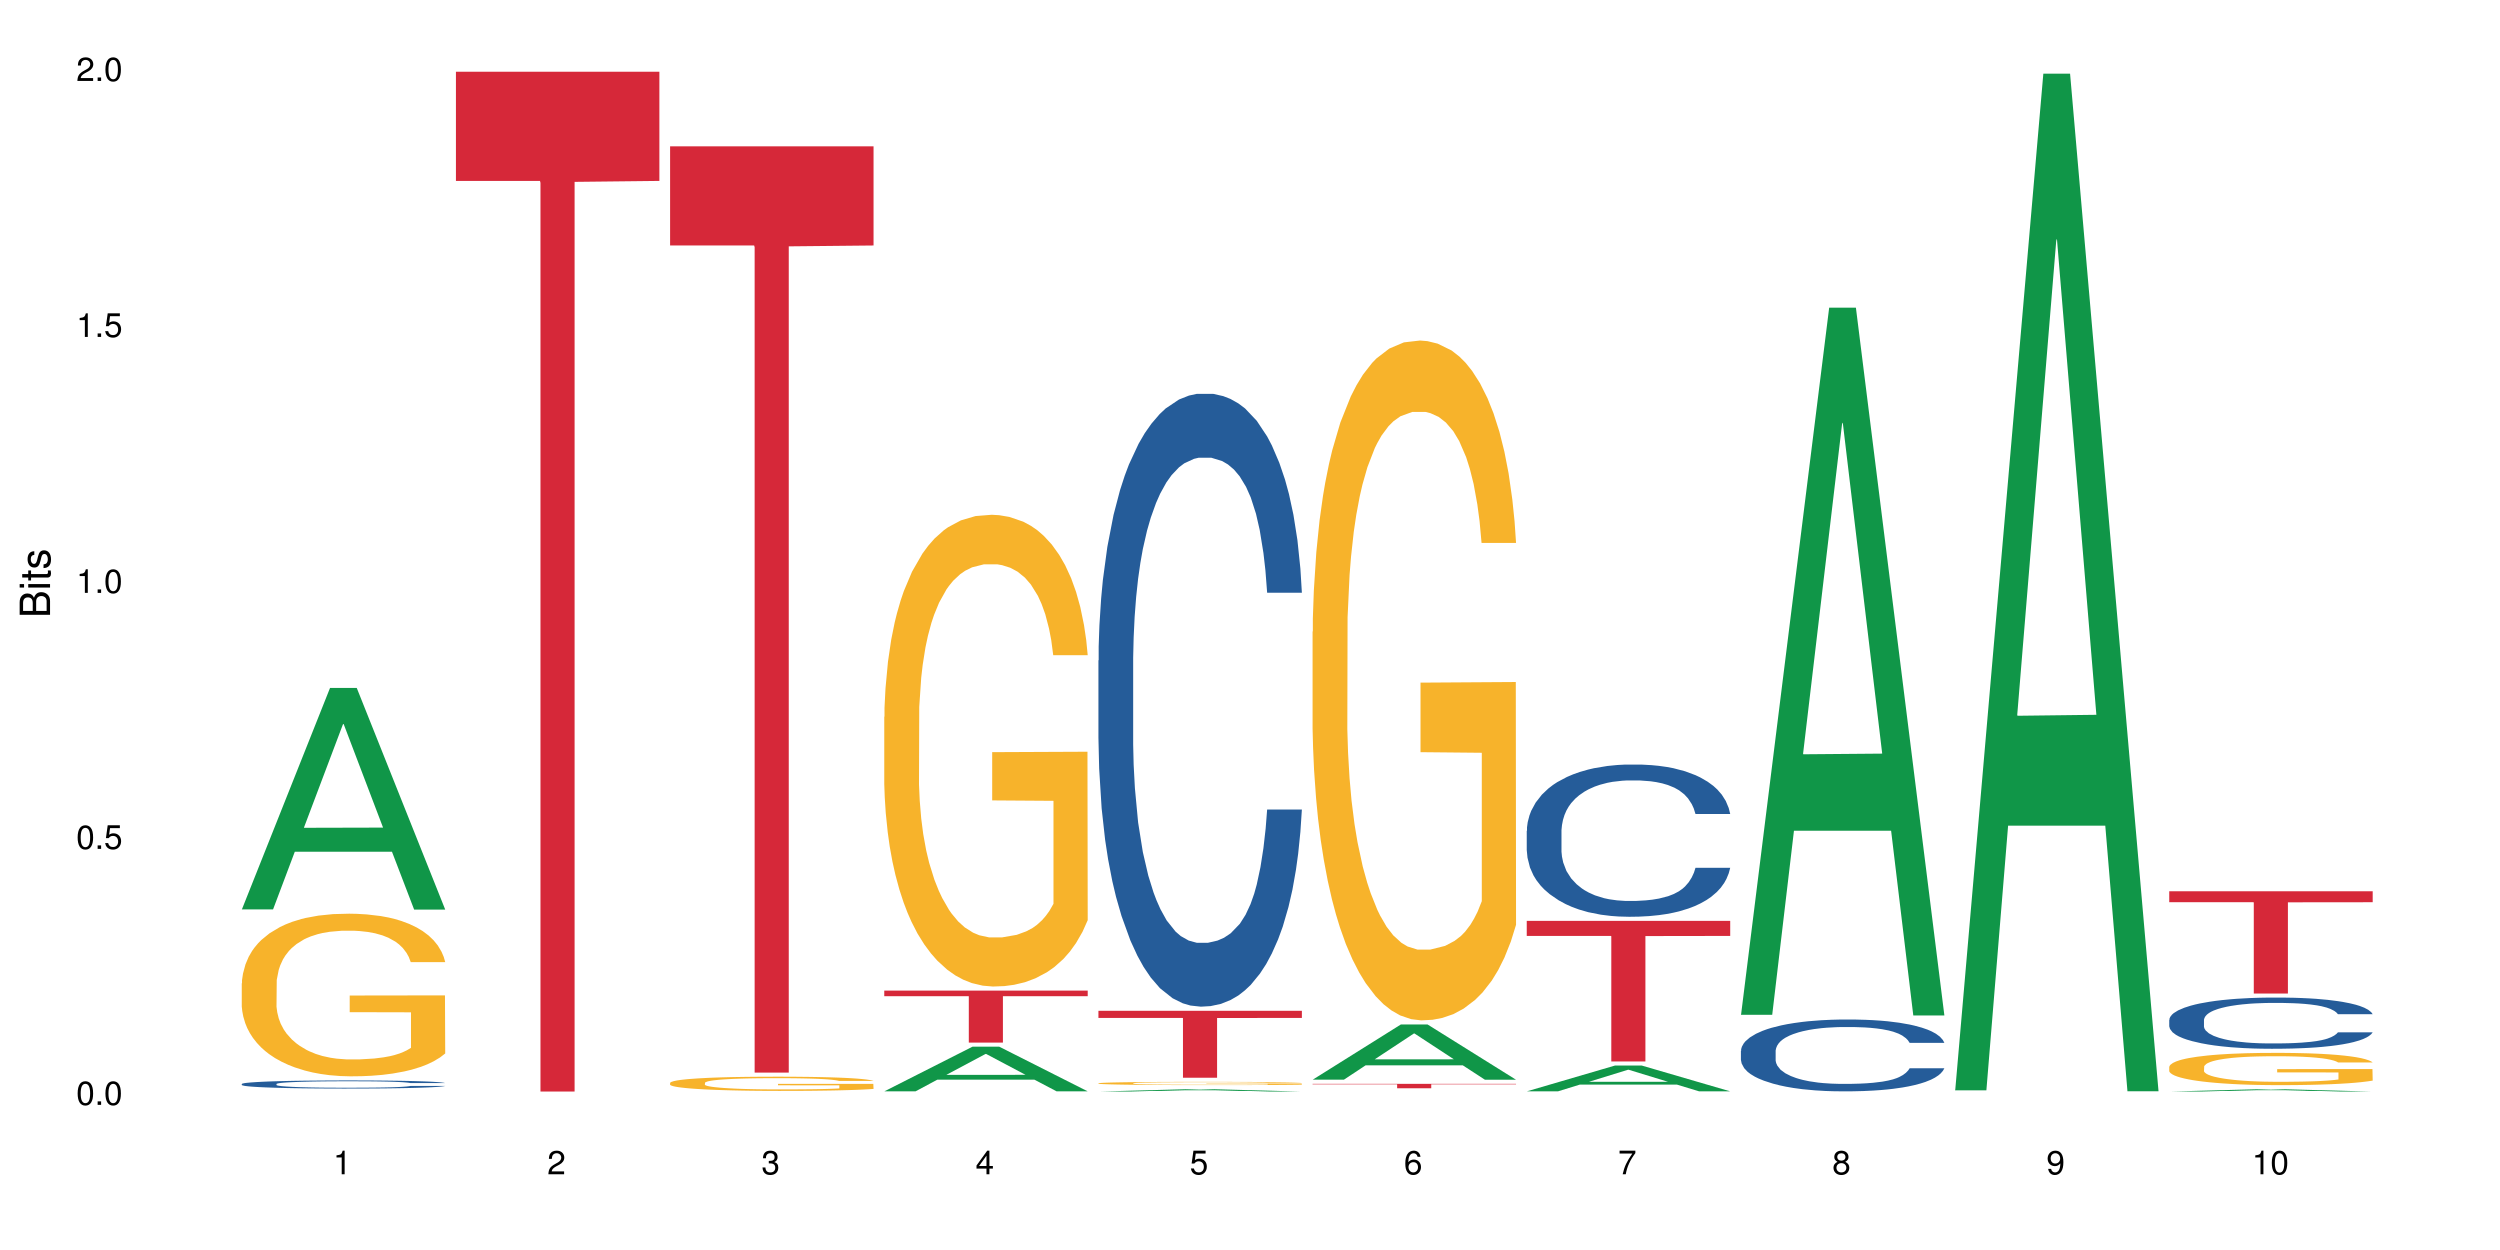 <?xml version="1.0" encoding="UTF-8"?>
<svg xmlns="http://www.w3.org/2000/svg" xmlns:xlink="http://www.w3.org/1999/xlink" width="720pt" height="360pt" viewBox="0 0 720 360" version="1.1">
<defs>
<g>
<symbol overflow="visible" id="glyph0-0">
<path style="stroke:none;" d=""/>
</symbol>
<symbol overflow="visible" id="glyph0-1">
<path style="stroke:none;" d="M 2.641 -6.797 C 2 -6.797 1.422 -6.531 1.078 -6.047 C 0.641 -5.453 0.406 -4.547 0.406 -3.297 C 0.406 -1 1.188 0.219 2.641 0.219 C 4.078 0.219 4.859 -1 4.859 -3.234 C 4.859 -4.562 4.656 -5.438 4.203 -6.047 C 3.844 -6.531 3.281 -6.797 2.641 -6.797 Z M 2.641 -6.047 C 3.547 -6.047 4 -5.125 4 -3.312 C 4 -1.375 3.562 -0.484 2.625 -0.484 C 1.734 -0.484 1.281 -1.422 1.281 -3.281 C 1.281 -5.141 1.734 -6.047 2.641 -6.047 Z M 2.641 -6.047 "/>
</symbol>
<symbol overflow="visible" id="glyph0-2">
<path style="stroke:none;" d="M 1.828 -1 L 0.828 -1 L 0.828 0 L 1.828 0 Z M 1.828 -1 "/>
</symbol>
<symbol overflow="visible" id="glyph0-3">
<path style="stroke:none;" d="M 4.562 -6.797 L 1.062 -6.797 L 0.547 -3.094 L 1.328 -3.094 C 1.719 -3.562 2.047 -3.734 2.578 -3.734 C 3.484 -3.734 4.062 -3.109 4.062 -2.094 C 4.062 -1.125 3.484 -0.531 2.578 -0.531 C 1.828 -0.531 1.375 -0.906 1.188 -1.672 L 0.328 -1.672 C 0.453 -1.109 0.547 -0.844 0.75 -0.594 C 1.125 -0.078 1.828 0.219 2.594 0.219 C 3.969 0.219 4.922 -0.781 4.922 -2.219 C 4.922 -3.562 4.031 -4.484 2.719 -4.484 C 2.25 -4.484 1.859 -4.359 1.469 -4.062 L 1.734 -5.969 L 4.562 -5.969 Z M 4.562 -6.797 "/>
</symbol>
<symbol overflow="visible" id="glyph0-4">
<path style="stroke:none;" d="M 2.484 -4.844 L 2.484 0 L 3.328 0 L 3.328 -6.797 L 2.766 -6.797 C 2.469 -5.75 2.281 -5.609 0.984 -5.453 L 0.984 -4.844 Z M 2.484 -4.844 "/>
</symbol>
<symbol overflow="visible" id="glyph0-5">
<path style="stroke:none;" d="M 4.859 -0.828 L 1.281 -0.828 C 1.359 -1.391 1.672 -1.75 2.5 -2.234 L 3.469 -2.75 C 4.406 -3.266 4.906 -3.969 4.906 -4.812 C 4.906 -5.375 4.672 -5.906 4.266 -6.266 C 3.859 -6.625 3.375 -6.797 2.719 -6.797 C 1.859 -6.797 1.219 -6.5 0.844 -5.922 C 0.609 -5.562 0.5 -5.125 0.484 -4.438 L 1.328 -4.438 C 1.359 -4.906 1.406 -5.188 1.531 -5.406 C 1.75 -5.812 2.188 -6.062 2.703 -6.062 C 3.469 -6.062 4.031 -5.516 4.031 -4.781 C 4.031 -4.25 3.719 -3.797 3.125 -3.438 L 2.234 -2.938 C 0.812 -2.141 0.406 -1.5 0.328 0 L 4.859 0 Z M 4.859 -0.828 "/>
</symbol>
<symbol overflow="visible" id="glyph0-6">
<path style="stroke:none;" d="M 2.125 -3.125 L 2.578 -3.125 C 3.516 -3.125 3.984 -2.703 3.984 -1.891 C 3.984 -1.031 3.469 -0.531 2.578 -0.531 C 1.656 -0.531 1.203 -0.984 1.156 -1.969 L 0.312 -1.969 C 0.344 -1.422 0.438 -1.078 0.609 -0.766 C 0.953 -0.109 1.625 0.219 2.547 0.219 C 3.953 0.219 4.859 -0.609 4.859 -1.906 C 4.859 -2.766 4.516 -3.25 3.703 -3.516 C 4.344 -3.766 4.656 -4.25 4.656 -4.938 C 4.656 -6.109 3.875 -6.797 2.578 -6.797 C 1.203 -6.797 0.484 -6.047 0.453 -4.609 L 1.297 -4.609 C 1.312 -5.016 1.344 -5.25 1.453 -5.453 C 1.641 -5.828 2.062 -6.062 2.594 -6.062 C 3.344 -6.062 3.797 -5.625 3.797 -4.906 C 3.797 -4.422 3.609 -4.141 3.25 -3.984 C 3.016 -3.891 2.719 -3.844 2.125 -3.844 Z M 2.125 -3.125 "/>
</symbol>
<symbol overflow="visible" id="glyph0-7">
<path style="stroke:none;" d="M 3.141 -1.625 L 3.141 0 L 3.984 0 L 3.984 -1.625 L 4.984 -1.625 L 4.984 -2.391 L 3.984 -2.391 L 3.984 -6.797 L 3.359 -6.797 L 0.266 -2.516 L 0.266 -1.625 Z M 3.141 -2.391 L 1 -2.391 L 3.141 -5.359 Z M 3.141 -2.391 "/>
</symbol>
<symbol overflow="visible" id="glyph0-8">
<path style="stroke:none;" d="M 4.781 -5.031 C 4.609 -6.141 3.891 -6.797 2.844 -6.797 C 2.094 -6.797 1.422 -6.438 1.031 -5.828 C 0.609 -5.172 0.406 -4.344 0.406 -3.094 C 0.406 -1.953 0.578 -1.234 0.984 -0.625 C 1.359 -0.078 1.953 0.219 2.703 0.219 C 3.984 0.219 4.922 -0.734 4.922 -2.078 C 4.922 -3.344 4.062 -4.234 2.844 -4.234 C 2.172 -4.234 1.641 -3.969 1.281 -3.469 C 1.281 -5.125 1.828 -6.047 2.797 -6.047 C 3.391 -6.047 3.797 -5.672 3.938 -5.031 Z M 2.734 -3.484 C 3.547 -3.484 4.062 -2.922 4.062 -2 C 4.062 -1.156 3.484 -0.531 2.703 -0.531 C 1.922 -0.531 1.328 -1.188 1.328 -2.047 C 1.328 -2.891 1.906 -3.484 2.734 -3.484 Z M 2.734 -3.484 "/>
</symbol>
<symbol overflow="visible" id="glyph0-9">
<path style="stroke:none;" d="M 4.984 -6.797 L 0.438 -6.797 L 0.438 -5.969 L 4.109 -5.969 C 2.5 -3.656 1.828 -2.234 1.328 0 L 2.219 0 C 2.594 -2.172 3.453 -4.047 4.984 -6.094 Z M 4.984 -6.797 "/>
</symbol>
<symbol overflow="visible" id="glyph0-10">
<path style="stroke:none;" d="M 3.75 -3.578 C 4.453 -4 4.688 -4.344 4.688 -4.984 C 4.688 -6.047 3.844 -6.797 2.641 -6.797 C 1.438 -6.797 0.594 -6.047 0.594 -4.984 C 0.594 -4.359 0.828 -4.016 1.516 -3.578 C 0.734 -3.203 0.359 -2.641 0.359 -1.891 C 0.359 -0.641 1.297 0.219 2.641 0.219 C 3.984 0.219 4.922 -0.641 4.922 -1.875 C 4.922 -2.641 4.531 -3.203 3.75 -3.578 Z M 2.641 -6.047 C 3.359 -6.047 3.812 -5.625 3.812 -4.969 C 3.812 -4.344 3.344 -3.922 2.641 -3.922 C 1.922 -3.922 1.453 -4.344 1.453 -4.984 C 1.453 -5.625 1.922 -6.047 2.641 -6.047 Z M 2.641 -3.203 C 3.484 -3.203 4.062 -2.672 4.062 -1.875 C 4.062 -1.062 3.484 -0.531 2.625 -0.531 C 1.797 -0.531 1.219 -1.078 1.219 -1.875 C 1.219 -2.672 1.797 -3.203 2.641 -3.203 Z M 2.641 -3.203 "/>
</symbol>
<symbol overflow="visible" id="glyph0-11">
<path style="stroke:none;" d="M 0.516 -1.547 C 0.672 -0.438 1.406 0.219 2.438 0.219 C 3.188 0.219 3.859 -0.141 4.266 -0.75 C 4.688 -1.406 4.891 -2.25 4.891 -3.484 C 4.891 -4.625 4.703 -5.359 4.312 -5.953 C 3.938 -6.5 3.344 -6.797 2.594 -6.797 C 1.297 -6.797 0.359 -5.844 0.359 -4.516 C 0.359 -3.25 1.234 -2.344 2.453 -2.344 C 3.094 -2.344 3.562 -2.578 4.016 -3.109 C 4 -1.453 3.469 -0.531 2.5 -0.531 C 1.906 -0.531 1.484 -0.906 1.359 -1.547 Z M 2.578 -6.062 C 3.375 -6.062 3.969 -5.406 3.969 -4.531 C 3.969 -3.688 3.375 -3.094 2.547 -3.094 C 1.734 -3.094 1.234 -3.672 1.234 -4.578 C 1.234 -5.438 1.797 -6.062 2.578 -6.062 Z M 2.578 -6.062 "/>
</symbol>
<symbol overflow="visible" id="glyph1-0">
<path style="stroke:none;" d=""/>
</symbol>
<symbol overflow="visible" id="glyph1-1">
<path style="stroke:none;" d="M 0 -0.953 L 0 -4.891 C 0 -5.719 -0.234 -6.344 -0.734 -6.797 C -1.188 -7.234 -1.812 -7.469 -2.5 -7.469 C -3.547 -7.469 -4.188 -7 -4.625 -5.875 C -4.984 -6.672 -5.641 -7.094 -6.531 -7.094 C -7.156 -7.094 -7.734 -6.859 -8.141 -6.391 C -8.562 -5.938 -8.75 -5.344 -8.75 -4.5 L -8.75 -0.953 Z M -4.984 -2.062 L -7.766 -2.062 L -7.766 -4.219 C -7.766 -4.844 -7.688 -5.203 -7.453 -5.5 C -7.219 -5.812 -6.859 -5.969 -6.375 -5.969 C -5.906 -5.969 -5.531 -5.812 -5.297 -5.5 C -5.062 -5.203 -4.984 -4.844 -4.984 -4.219 Z M -0.984 -2.062 L -4 -2.062 L -4 -4.781 C -4 -5.328 -3.859 -5.688 -3.578 -5.953 C -3.297 -6.219 -2.922 -6.359 -2.484 -6.359 C -2.062 -6.359 -1.688 -6.219 -1.406 -5.953 C -1.109 -5.688 -0.984 -5.328 -0.984 -4.781 Z M -0.984 -2.062 "/>
</symbol>
<symbol overflow="visible" id="glyph1-2">
<path style="stroke:none;" d="M -6.281 -1.797 L -6.281 -0.797 L 0 -0.797 L 0 -1.797 Z M -8.75 -1.797 L -8.75 -0.797 L -7.484 -0.797 L -7.484 -1.797 Z M -8.75 -1.797 "/>
</symbol>
<symbol overflow="visible" id="glyph1-3">
<path style="stroke:none;" d="M -6.281 -3.047 L -6.281 -2.016 L -8.016 -2.016 L -8.016 -1.016 L -6.281 -1.016 L -6.281 -0.172 L -5.469 -0.172 L -5.469 -1.016 L -0.719 -1.016 C -0.078 -1.016 0.281 -1.453 0.281 -2.234 C 0.281 -2.469 0.25 -2.719 0.188 -3.047 L -0.641 -3.047 C -0.609 -2.922 -0.594 -2.766 -0.594 -2.562 C -0.594 -2.141 -0.719 -2.016 -1.156 -2.016 L -5.469 -2.016 L -5.469 -3.047 Z M -6.281 -3.047 "/>
</symbol>
<symbol overflow="visible" id="glyph1-4">
<path style="stroke:none;" d="M -4.531 -5.25 C -5.766 -5.25 -6.469 -4.422 -6.469 -2.969 C -6.469 -1.516 -5.719 -0.562 -4.547 -0.562 C -3.562 -0.562 -3.094 -1.062 -2.734 -2.562 L -2.516 -3.484 C -2.344 -4.188 -2.094 -4.469 -1.625 -4.469 C -1.047 -4.469 -0.641 -3.875 -0.641 -3 C -0.641 -2.453 -0.797 -2 -1.062 -1.75 C -1.25 -1.594 -1.422 -1.531 -1.875 -1.469 L -1.875 -0.406 C -0.422 -0.453 0.281 -1.266 0.281 -2.922 C 0.281 -4.5 -0.5 -5.516 -1.719 -5.516 C -2.656 -5.516 -3.172 -4.984 -3.469 -3.734 L -3.703 -2.766 C -3.891 -1.953 -4.156 -1.609 -4.594 -1.609 C -5.172 -1.609 -5.547 -2.125 -5.547 -2.938 C -5.547 -3.75 -5.203 -4.172 -4.531 -4.203 Z M -4.531 -5.25 "/>
</symbol>
</g>
</defs>
<g id="surface96676">
<rect x="0" y="0" width="720" height="360" style="fill:rgb(100%,100%,100%);fill-opacity:1;stroke:none;"/>
<path style=" stroke:none;fill-rule:nonzero;fill:rgb(6.275%,58.824%,28.235%);fill-opacity:1;" d="M 69.629 261.898 L 69.691 261.84 L 95.047 198.133 L 102.746 198.133 L 128.223 261.961 L 119.273 261.961 L 112.887 245.301 L 84.902 245.301 L 78.645 261.898 L 69.629 261.898 L 87.598 238.406 L 110.32 238.348 L 98.988 208.562 L 98.863 208.5 L 98.738 208.68 L 87.535 238.348 L 87.598 238.406 Z M 69.629 261.898 "/>
<path style=" stroke:none;fill-rule:nonzero;fill:rgb(14.51%,36.078%,60%);fill-opacity:1;" d="M 69.629 312.184 L 69.699 312.184 L 69.699 312.129 L 69.914 312.051 L 70.414 311.945 L 70.914 311.875 L 72.203 311.75 L 73.988 311.629 L 75.848 311.535 L 77.203 311.477 L 78.418 311.434 L 81.207 311.355 L 82.992 311.316 L 84.922 311.277 L 87.281 311.242 L 88.996 311.223 L 92.852 311.188 L 95.711 311.172 L 97.926 311.164 L 102.715 311.164 L 105.574 311.176 L 107.645 311.184 L 109.93 311.203 L 111.859 311.223 L 115.219 311.27 L 118.219 311.328 L 119.578 311.363 L 121.723 311.43 L 123.367 311.492 L 124.508 311.547 L 125.797 311.629 L 126.938 311.723 L 127.797 311.832 L 128.223 311.926 L 118.219 311.926 L 117.719 311.84 L 117.148 311.773 L 116.078 311.684 L 115.004 311.625 L 113.504 311.562 L 112.148 311.52 L 110.289 311.48 L 108.645 311.453 L 106.93 311.434 L 105.285 311.422 L 102.141 311.41 L 98.5 311.41 L 97.141 311.414 L 94.355 311.43 L 92.852 311.445 L 90.711 311.477 L 89.207 311.504 L 87.422 311.547 L 86.207 311.582 L 84.707 311.637 L 83.637 311.688 L 82.422 311.758 L 81.707 311.812 L 81.062 311.871 L 80.492 311.941 L 80.062 312.016 L 79.777 312.098 L 79.633 312.172 L 79.633 312.504 L 79.777 312.582 L 80.133 312.672 L 81.062 312.801 L 82.422 312.914 L 83.992 313.004 L 85.492 313.07 L 86.352 313.102 L 87.492 313.133 L 89.281 313.176 L 91.852 313.219 L 93.352 313.238 L 95.641 313.254 L 97.996 313.262 L 101.141 313.262 L 103.93 313.254 L 105.785 313.242 L 107.715 313.227 L 110.359 313.191 L 112.004 313.156 L 113.434 313.113 L 114.504 313.074 L 115.219 313.039 L 116.293 312.973 L 117.148 312.902 L 117.793 312.824 L 118.219 312.754 L 128.223 312.754 L 127.797 312.84 L 127.152 312.922 L 126.508 312.984 L 125.508 313.059 L 124.367 313.125 L 122.723 313.199 L 121.363 313.25 L 119.578 313.305 L 117.934 313.344 L 116.148 313.379 L 113.504 313.422 L 111.789 313.445 L 109.93 313.465 L 107.715 313.48 L 104.93 313.496 L 101.93 313.504 L 99.141 313.508 L 96.141 313.504 L 93.926 313.492 L 90.996 313.473 L 87.352 313.438 L 84.707 313.395 L 82.633 313.355 L 80.848 313.312 L 78.848 313.254 L 76.273 313.16 L 74.703 313.086 L 73.633 313.027 L 72.418 312.945 L 71.559 312.867 L 70.559 312.75 L 69.844 312.598 L 69.629 312.48 Z M 69.629 312.184 "/>
<path style=" stroke:none;fill-rule:nonzero;fill:rgb(96.863%,70.196%,16.863%);fill-opacity:1;" d="M 69.629 283.203 L 69.699 283.16 L 69.699 282.305 L 69.988 280.379 L 70.703 277.727 L 71.629 275.547 L 72.629 273.836 L 73.273 272.938 L 74.344 271.652 L 75.273 270.711 L 77.633 268.785 L 80.633 266.988 L 82.277 266.219 L 84.137 265.492 L 86.777 264.68 L 87.992 264.379 L 91.711 263.695 L 95.926 263.266 L 100.57 263.141 L 102.715 263.184 L 105.645 263.352 L 109.645 263.824 L 111.934 264.25 L 113.719 264.68 L 115.578 265.234 L 117.863 266.09 L 120.008 267.117 L 121.723 268.145 L 123.438 269.43 L 124.867 270.797 L 126.082 272.293 L 127.152 274.09 L 127.797 275.59 L 128.223 277.086 L 118.293 277.086 L 117.719 275.59 L 117.078 274.434 L 116.004 273.023 L 114.934 271.996 L 113.863 271.184 L 111.859 270.07 L 110.145 269.387 L 108.004 268.785 L 105.93 268.402 L 103.57 268.145 L 102.141 268.059 L 98.355 268.059 L 94.926 268.359 L 92.926 268.699 L 91.496 269.043 L 89.496 269.684 L 88.281 270.199 L 87.566 270.539 L 85.422 271.867 L 83.992 273.066 L 83.207 273.879 L 82.207 275.16 L 81.492 276.316 L 80.707 278.027 L 80.277 279.312 L 79.703 282.219 L 79.633 289.922 L 79.848 291.547 L 80.277 293.301 L 80.848 294.84 L 81.707 296.465 L 82.562 297.707 L 84.062 299.375 L 85.352 300.488 L 86.352 301.215 L 88.281 302.371 L 89.066 302.754 L 90.922 303.527 L 92.852 304.125 L 95.211 304.637 L 96.996 304.895 L 99.855 305.109 L 103.5 305.109 L 107.789 304.852 L 110.504 304.508 L 112.359 304.168 L 113.574 303.867 L 115.078 303.398 L 116.148 302.969 L 117.148 302.5 L 118.363 301.773 L 118.363 291.547 L 100.715 291.504 L 100.715 286.711 L 128.152 286.668 L 128.223 303.398 L 126.723 304.551 L 124.867 305.664 L 123.078 306.52 L 121.223 307.246 L 118.578 308.059 L 116.434 308.574 L 113.148 309.172 L 110.145 309.559 L 107 309.816 L 104.215 309.941 L 100.93 309.984 L 97.996 309.898 L 94.855 309.645 L 92.352 309.301 L 90.066 308.875 L 87.781 308.316 L 84.922 307.418 L 83.062 306.691 L 81.133 305.793 L 79.203 304.723 L 77.488 303.57 L 76.348 302.672 L 75.203 301.645 L 73.988 300.359 L 72.844 298.906 L 71.988 297.578 L 71.203 296.082 L 70.629 294.668 L 70.059 292.746 L 69.773 291.203 L 69.629 289.879 Z M 69.629 283.203 "/>
<path style=" stroke:none;fill-rule:nonzero;fill:rgb(83.922%,15.686%,22.353%);fill-opacity:1;" d="M 131.309 20.664 L 189.902 20.664 L 189.902 52.102 L 165.484 52.379 L 165.484 314.371 L 155.656 314.371 L 155.656 52.652 L 155.516 52.102 L 131.309 52.102 Z M 131.309 20.664 "/>
<path style=" stroke:none;fill-rule:nonzero;fill:rgb(96.863%,70.196%,16.863%);fill-opacity:1;" d="M 192.988 311.84 L 193.059 311.836 L 193.059 311.762 L 193.344 311.594 L 194.059 311.363 L 194.988 311.172 L 195.988 311.023 L 196.633 310.945 L 197.703 310.832 L 198.633 310.75 L 200.992 310.582 L 203.992 310.422 L 205.637 310.355 L 207.492 310.293 L 210.137 310.223 L 211.352 310.195 L 215.066 310.137 L 219.285 310.098 L 223.93 310.086 L 226.074 310.09 L 229.004 310.105 L 233.004 310.148 L 235.289 310.184 L 237.078 310.223 L 238.934 310.27 L 241.223 310.344 L 243.367 310.434 L 245.082 310.523 L 246.797 310.637 L 248.223 310.758 L 249.438 310.887 L 250.512 311.043 L 251.152 311.176 L 251.582 311.305 L 241.648 311.305 L 241.078 311.176 L 240.434 311.074 L 239.363 310.949 L 238.293 310.859 L 237.219 310.789 L 235.219 310.691 L 233.504 310.633 L 231.359 310.582 L 229.289 310.547 L 226.93 310.523 L 225.5 310.516 L 221.715 310.516 L 218.285 310.543 L 216.281 310.574 L 214.855 310.602 L 212.852 310.66 L 211.637 310.703 L 210.922 310.734 L 208.781 310.852 L 207.352 310.953 L 206.566 311.027 L 205.562 311.137 L 204.852 311.238 L 204.062 311.387 L 203.637 311.5 L 203.062 311.754 L 202.992 312.426 L 203.207 312.57 L 203.637 312.723 L 204.207 312.859 L 205.062 313 L 205.922 313.109 L 207.422 313.254 L 208.707 313.352 L 209.707 313.414 L 211.637 313.516 L 212.426 313.551 L 214.281 313.617 L 216.211 313.668 L 218.57 313.715 L 220.355 313.734 L 223.215 313.754 L 226.859 313.754 L 231.145 313.73 L 233.863 313.703 L 235.719 313.672 L 236.934 313.645 L 238.434 313.605 L 239.508 313.566 L 240.508 313.527 L 241.723 313.465 L 241.723 312.57 L 224.07 312.566 L 224.07 312.148 L 251.512 312.145 L 251.582 313.605 L 250.082 313.707 L 248.223 313.805 L 246.438 313.879 L 244.578 313.941 L 241.938 314.012 L 239.793 314.059 L 236.504 314.109 L 233.504 314.145 L 230.359 314.168 L 227.574 314.176 L 224.285 314.18 L 221.355 314.172 L 218.211 314.152 L 215.711 314.121 L 213.426 314.082 L 211.137 314.035 L 208.281 313.957 L 206.422 313.895 L 204.492 313.816 L 202.562 313.723 L 200.848 313.621 L 199.703 313.543 L 198.562 313.453 L 197.348 313.34 L 196.203 313.211 L 195.348 313.098 L 194.559 312.965 L 193.988 312.844 L 193.418 312.676 L 193.129 312.539 L 192.988 312.426 Z M 192.988 311.84 "/>
<path style=" stroke:none;fill-rule:nonzero;fill:rgb(83.922%,15.686%,22.353%);fill-opacity:1;" d="M 192.988 42.141 L 251.582 42.141 L 251.582 70.699 L 227.164 70.949 L 227.164 308.906 L 217.336 308.906 L 217.336 71.199 L 217.195 70.699 L 192.988 70.699 Z M 192.988 42.141 "/>
<path style=" stroke:none;fill-rule:nonzero;fill:rgb(6.275%,58.824%,28.235%);fill-opacity:1;" d="M 254.668 314.301 L 254.73 314.289 L 280.082 301.445 L 287.781 301.445 L 313.262 314.312 L 304.309 314.312 L 297.926 310.953 L 269.941 310.953 L 263.68 314.301 L 254.668 314.301 L 272.633 309.562 L 295.359 309.551 L 284.027 303.547 L 283.902 303.535 L 283.777 303.57 L 272.57 309.551 L 272.633 309.562 Z M 254.668 314.301 "/>
<path style=" stroke:none;fill-rule:nonzero;fill:rgb(96.863%,70.196%,16.863%);fill-opacity:1;" d="M 254.668 206.445 L 254.738 206.32 L 254.738 203.84 L 255.023 198.258 L 255.738 190.562 L 256.668 184.234 L 257.668 179.273 L 258.312 176.668 L 259.383 172.945 L 260.312 170.215 L 262.672 164.629 L 265.672 159.418 L 267.316 157.188 L 269.172 155.078 L 271.816 152.719 L 273.031 151.852 L 276.746 149.863 L 280.965 148.625 L 285.609 148.254 L 287.75 148.375 L 290.68 148.871 L 294.684 150.238 L 296.969 151.477 L 298.758 152.719 L 300.613 154.332 L 302.902 156.812 L 305.043 159.793 L 306.758 162.77 L 308.473 166.492 L 309.902 170.461 L 311.117 174.805 L 312.191 180.016 L 312.832 184.359 L 313.262 188.703 L 303.328 188.703 L 302.758 184.359 L 302.113 181.008 L 301.043 176.914 L 299.973 173.938 L 298.898 171.578 L 296.898 168.352 L 295.184 166.367 L 293.039 164.629 L 290.969 163.516 L 288.609 162.77 L 287.18 162.52 L 283.395 162.52 L 279.961 163.391 L 277.961 164.383 L 276.531 165.375 L 274.531 167.238 L 273.316 168.727 L 272.602 169.719 L 270.457 173.566 L 269.031 177.039 L 268.242 179.395 L 267.242 183.117 L 266.527 186.469 L 265.742 191.434 L 265.312 195.156 L 264.742 203.594 L 264.672 225.926 L 264.887 230.641 L 265.312 235.73 L 265.887 240.195 L 266.742 244.91 L 267.602 248.508 L 269.102 253.348 L 270.387 256.574 L 271.387 258.684 L 273.316 262.035 L 274.102 263.152 L 275.961 265.383 L 277.891 267.121 L 280.25 268.609 L 282.035 269.355 L 284.895 269.977 L 288.539 269.977 L 292.824 269.23 L 295.539 268.238 L 297.398 267.246 L 298.613 266.375 L 300.113 265.012 L 301.188 263.77 L 302.188 262.406 L 303.402 260.297 L 303.402 230.641 L 285.75 230.516 L 285.75 216.621 L 313.191 216.496 L 313.262 265.012 L 311.762 268.363 L 309.902 271.59 L 308.117 274.07 L 306.258 276.18 L 303.617 278.535 L 301.473 280.027 L 298.184 281.762 L 295.184 282.879 L 292.039 283.625 L 289.254 283.996 L 285.965 284.121 L 283.035 283.871 L 279.891 283.129 L 277.391 282.137 L 275.105 280.895 L 272.816 279.281 L 269.957 276.676 L 268.102 274.566 L 266.172 271.961 L 264.242 268.859 L 262.527 265.508 L 261.383 262.902 L 260.242 259.926 L 259.027 256.203 L 257.883 251.984 L 257.023 248.137 L 256.238 243.793 L 255.668 239.699 L 255.094 234.117 L 254.809 229.648 L 254.668 225.801 Z M 254.668 206.445 "/>
<path style=" stroke:none;fill-rule:nonzero;fill:rgb(83.922%,15.686%,22.353%);fill-opacity:1;" d="M 254.668 285.301 L 313.262 285.301 L 313.262 286.902 L 288.84 286.914 L 288.84 300.266 L 279.016 300.266 L 279.016 286.93 L 278.875 286.902 L 254.668 286.902 Z M 254.668 285.301 "/>
<path style=" stroke:none;fill-rule:nonzero;fill:rgb(6.275%,58.824%,28.235%);fill-opacity:1;" d="M 316.348 314.371 L 316.41 314.371 L 341.762 313.688 L 349.461 313.688 L 374.941 314.371 L 365.988 314.371 L 359.605 314.191 L 331.621 314.191 L 325.359 314.371 L 316.348 314.371 L 334.312 314.117 L 357.039 314.117 L 345.707 313.801 L 345.457 313.801 L 334.25 314.117 L 334.312 314.117 Z M 316.348 314.371 "/>
<path style=" stroke:none;fill-rule:nonzero;fill:rgb(14.51%,36.078%,60%);fill-opacity:1;" d="M 316.348 190.227 L 316.418 190.062 L 316.418 186.191 L 316.633 180.062 L 317.133 172.32 L 317.633 166.996 L 318.918 157.477 L 320.703 148.281 L 322.562 141.184 L 323.922 136.988 L 325.137 133.762 L 327.922 127.793 L 329.707 124.73 L 331.637 121.988 L 333.996 119.246 L 335.711 117.633 L 339.57 115.051 L 342.43 113.922 L 344.645 113.438 L 349.43 113.438 L 352.289 114.082 L 354.363 114.891 L 356.648 116.18 L 358.578 117.633 L 361.938 121.18 L 364.938 125.699 L 366.293 128.277 L 368.438 133.281 L 370.082 138.121 L 371.227 142.312 L 372.512 148.281 L 373.656 155.543 L 374.512 163.77 L 374.941 170.707 L 364.938 170.707 L 364.438 164.254 L 363.867 159.254 L 362.793 152.637 L 361.723 147.961 L 360.223 143.281 L 358.863 140.215 L 357.004 137.152 L 355.363 135.215 L 353.648 133.762 L 352.004 132.797 L 348.859 131.828 L 345.215 131.828 L 343.855 132.148 L 341.07 133.441 L 339.57 134.57 L 337.426 136.828 L 335.926 138.926 L 334.141 142.152 L 332.926 144.895 L 331.422 149.09 L 330.352 152.801 L 329.137 158.121 L 328.422 162.156 L 327.777 166.672 L 327.207 171.996 L 326.777 177.641 L 326.492 183.609 L 326.352 189.418 L 326.352 214.422 L 326.492 220.23 L 326.852 227.008 L 327.777 236.848 L 329.137 245.398 L 330.707 252.172 L 332.211 257.012 L 333.066 259.27 L 334.211 261.852 L 335.996 265.078 L 338.57 268.305 L 340.07 269.594 L 342.355 270.887 L 344.715 271.531 L 347.859 271.531 L 350.645 270.887 L 352.504 270.078 L 354.434 268.789 L 357.078 266.047 L 358.719 263.465 L 360.148 260.398 L 361.223 257.336 L 361.938 254.754 L 363.008 249.754 L 363.867 244.266 L 364.508 238.621 L 364.938 233.137 L 374.941 233.137 L 374.512 239.59 L 373.871 245.879 L 373.227 250.559 L 372.227 256.207 L 371.082 261.207 L 369.438 266.852 L 368.082 270.562 L 366.293 274.594 L 364.652 277.66 L 362.863 280.402 L 360.223 283.629 L 358.508 285.242 L 356.648 286.695 L 354.434 287.984 L 351.645 289.113 L 348.645 289.758 L 345.859 289.922 L 342.855 289.598 L 340.641 288.953 L 337.711 287.5 L 334.066 284.598 L 331.422 281.531 L 329.352 278.469 L 327.566 275.242 L 325.562 270.887 L 322.992 263.789 L 321.418 258.301 L 320.348 253.785 L 319.133 247.492 L 318.273 241.848 L 317.273 232.812 L 316.559 221.359 L 316.348 212.488 Z M 316.348 190.227 "/>
<path style=" stroke:none;fill-rule:nonzero;fill:rgb(96.863%,70.196%,16.863%);fill-opacity:1;" d="M 316.348 311.977 L 316.418 311.977 L 316.418 311.957 L 316.703 311.918 L 317.418 311.867 L 318.348 311.824 L 319.348 311.789 L 319.992 311.77 L 321.062 311.746 L 321.992 311.727 L 324.348 311.688 L 327.352 311.652 L 328.992 311.637 L 330.852 311.621 L 333.496 311.605 L 334.711 311.602 L 338.426 311.586 L 342.641 311.578 L 347.289 311.574 L 349.43 311.578 L 352.359 311.582 L 356.363 311.59 L 358.648 311.598 L 360.434 311.605 L 362.293 311.617 L 364.578 311.633 L 366.723 311.656 L 368.438 311.676 L 370.152 311.699 L 371.582 311.727 L 372.797 311.758 L 373.871 311.793 L 374.512 311.824 L 374.941 311.855 L 365.008 311.855 L 364.438 311.824 L 363.793 311.801 L 362.723 311.773 L 361.648 311.754 L 360.578 311.734 L 358.578 311.715 L 356.863 311.699 L 354.719 311.688 L 352.645 311.68 L 350.289 311.676 L 345.07 311.676 L 341.641 311.68 L 339.641 311.688 L 338.211 311.695 L 336.211 311.707 L 334.996 311.715 L 334.281 311.723 L 332.137 311.75 L 330.707 311.773 L 329.922 311.789 L 328.922 311.816 L 328.207 311.84 L 327.422 311.871 L 326.992 311.898 L 326.422 311.957 L 326.352 312.109 L 326.562 312.141 L 326.992 312.176 L 327.566 312.207 L 328.422 312.238 L 329.281 312.266 L 330.781 312.297 L 332.066 312.32 L 333.066 312.336 L 334.996 312.359 L 335.781 312.363 L 337.641 312.379 L 339.57 312.391 L 341.93 312.402 L 343.715 312.406 L 346.574 312.41 L 350.219 312.41 L 354.504 312.406 L 357.219 312.398 L 359.078 312.395 L 360.293 312.387 L 361.793 312.379 L 362.863 312.371 L 363.867 312.359 L 365.078 312.344 L 365.078 312.141 L 347.43 312.141 L 347.43 312.047 L 374.871 312.043 L 374.941 312.379 L 373.441 312.402 L 371.582 312.422 L 369.797 312.441 L 367.938 312.453 L 365.293 312.473 L 363.152 312.48 L 359.863 312.492 L 356.863 312.5 L 353.719 312.504 L 350.93 312.508 L 344.715 312.508 L 341.57 312.504 L 339.07 312.496 L 336.781 312.488 L 334.496 312.477 L 331.637 312.457 L 329.781 312.445 L 325.922 312.406 L 324.207 312.383 L 321.918 312.344 L 320.703 312.316 L 319.562 312.289 L 318.703 312.262 L 317.918 312.23 L 317.348 312.203 L 316.773 312.164 L 316.488 312.137 L 316.348 312.109 Z M 316.348 311.977 "/>
<path style=" stroke:none;fill-rule:nonzero;fill:rgb(83.922%,15.686%,22.353%);fill-opacity:1;" d="M 316.348 291.102 L 374.941 291.102 L 374.941 293.164 L 350.52 293.184 L 350.52 310.395 L 340.695 310.395 L 340.695 293.203 L 340.555 293.164 L 316.348 293.164 Z M 316.348 291.102 "/>
<path style=" stroke:none;fill-rule:nonzero;fill:rgb(6.275%,58.824%,28.235%);fill-opacity:1;" d="M 378.023 310.953 L 378.086 310.938 L 403.441 295.051 L 411.141 295.051 L 436.621 310.969 L 427.668 310.969 L 421.281 306.812 L 393.301 306.812 L 387.039 310.953 L 378.023 310.953 L 395.992 305.094 L 418.715 305.078 L 407.387 297.652 L 407.262 297.637 L 407.137 297.684 L 395.93 305.078 L 395.992 305.094 Z M 378.023 310.953 "/>
<path style=" stroke:none;fill-rule:nonzero;fill:rgb(96.863%,70.196%,16.863%);fill-opacity:1;" d="M 378.023 181.934 L 378.098 181.754 L 378.098 178.18 L 378.383 170.133 L 379.098 159.047 L 380.027 149.926 L 381.027 142.773 L 381.668 139.02 L 382.742 133.652 L 383.672 129.719 L 386.027 121.672 L 389.031 114.164 L 390.672 110.945 L 392.531 107.902 L 395.176 104.508 L 396.391 103.254 L 400.105 100.395 L 404.32 98.605 L 408.965 98.07 L 411.109 98.25 L 414.039 98.965 L 418.043 100.93 L 420.328 102.719 L 422.113 104.508 L 423.973 106.832 L 426.258 110.406 L 428.402 114.699 L 430.117 118.992 L 431.832 124.355 L 433.262 130.078 L 434.477 136.336 L 435.547 143.848 L 436.191 150.105 L 436.621 156.363 L 426.688 156.363 L 426.117 150.105 L 425.473 145.277 L 424.402 139.375 L 423.328 135.086 L 422.258 131.688 L 420.258 127.039 L 418.543 124.176 L 416.398 121.672 L 414.324 120.062 L 411.969 118.992 L 410.539 118.633 L 406.75 118.633 L 403.32 119.883 L 401.32 121.316 L 399.891 122.746 L 397.891 125.43 L 396.676 127.574 L 395.961 129.004 L 393.816 134.547 L 392.387 139.555 L 391.602 142.953 L 390.602 148.316 L 389.887 153.145 L 389.102 160.297 L 388.672 165.66 L 388.102 177.82 L 388.027 210.008 L 388.242 216.801 L 388.672 224.133 L 389.242 230.57 L 390.102 237.367 L 390.961 242.551 L 392.461 249.527 L 393.746 254.176 L 394.746 257.215 L 396.676 262.043 L 397.461 263.652 L 399.32 266.871 L 401.25 269.375 L 403.605 271.52 L 405.395 272.594 L 408.25 273.488 L 411.895 273.488 L 416.184 272.414 L 418.898 270.984 L 420.758 269.555 L 421.973 268.301 L 423.473 266.336 L 424.543 264.547 L 425.543 262.578 L 426.758 259.539 L 426.758 216.801 L 409.109 216.625 L 409.109 196.598 L 436.551 196.418 L 436.621 266.336 L 435.121 271.164 L 433.262 275.812 L 431.477 279.387 L 429.617 282.43 L 426.973 285.824 L 424.828 287.973 L 421.543 290.473 L 418.543 292.082 L 415.398 293.156 L 412.609 293.691 L 409.324 293.871 L 406.395 293.516 L 403.25 292.441 L 400.75 291.012 L 398.461 289.223 L 396.176 286.898 L 393.316 283.145 L 391.461 280.102 L 389.531 276.348 L 387.602 271.879 L 385.887 267.051 L 384.742 263.293 L 383.598 259.004 L 382.383 253.637 L 381.242 247.559 L 380.383 242.016 L 379.598 235.758 L 379.027 229.855 L 378.453 221.809 L 378.168 215.371 L 378.023 209.828 Z M 378.023 181.934 "/>
<path style=" stroke:none;fill-rule:nonzero;fill:rgb(83.922%,15.686%,22.353%);fill-opacity:1;" d="M 378.023 312.148 L 436.621 312.148 L 436.621 312.285 L 412.199 312.285 L 412.199 313.422 L 402.375 313.422 L 402.375 312.285 L 378.023 312.285 Z M 378.023 312.148 "/>
<path style=" stroke:none;fill-rule:nonzero;fill:rgb(6.275%,58.824%,28.235%);fill-opacity:1;" d="M 439.703 314.301 L 439.766 314.297 L 465.121 306.875 L 472.82 306.875 L 498.301 314.309 L 489.348 314.309 L 482.961 312.367 L 454.98 312.367 L 448.719 314.301 L 439.703 314.301 L 457.672 311.566 L 480.395 311.559 L 469.066 308.09 L 468.938 308.082 L 468.812 308.102 L 457.609 311.559 L 457.672 311.566 Z M 439.703 314.301 "/>
<path style=" stroke:none;fill-rule:nonzero;fill:rgb(14.51%,36.078%,60%);fill-opacity:1;" d="M 439.703 239.273 L 439.777 239.234 L 439.777 238.27 L 439.988 236.75 L 440.492 234.824 L 440.992 233.504 L 442.277 231.141 L 444.062 228.855 L 445.922 227.094 L 447.277 226.051 L 448.492 225.25 L 451.281 223.766 L 453.066 223.008 L 454.996 222.324 L 457.355 221.645 L 459.07 221.242 L 462.93 220.602 L 465.785 220.32 L 468 220.203 L 472.789 220.203 L 475.648 220.363 L 477.719 220.562 L 480.008 220.883 L 481.938 221.242 L 485.293 222.125 L 488.297 223.246 L 489.652 223.887 L 491.797 225.129 L 493.441 226.332 L 494.582 227.375 L 495.871 228.855 L 497.012 230.66 L 497.871 232.703 L 498.301 234.426 L 488.297 234.426 L 487.797 232.82 L 487.223 231.578 L 486.152 229.938 L 485.078 228.777 L 483.578 227.613 L 482.223 226.852 L 480.363 226.09 L 478.719 225.609 L 477.004 225.25 L 475.363 225.008 L 472.219 224.77 L 468.574 224.77 L 467.215 224.848 L 464.43 225.168 L 462.93 225.449 L 460.785 226.012 L 459.285 226.531 L 457.496 227.332 L 456.281 228.016 L 454.781 229.055 L 453.711 229.977 L 452.496 231.301 L 451.781 232.301 L 451.137 233.422 L 450.566 234.746 L 450.137 236.148 L 449.852 237.629 L 449.707 239.074 L 449.707 245.281 L 449.852 246.727 L 450.207 248.406 L 451.137 250.852 L 452.496 252.977 L 454.066 254.656 L 455.566 255.859 L 456.426 256.422 L 457.57 257.062 L 459.355 257.863 L 461.926 258.664 L 463.43 258.984 L 465.715 259.305 L 468.074 259.465 L 471.219 259.465 L 474.004 259.305 L 475.863 259.105 L 477.793 258.785 L 480.434 258.105 L 482.078 257.461 L 483.508 256.703 L 484.578 255.941 L 485.293 255.301 L 486.367 254.059 L 487.223 252.695 L 487.867 251.293 L 488.297 249.93 L 498.301 249.93 L 497.871 251.531 L 497.227 253.094 L 496.586 254.258 L 495.586 255.66 L 494.441 256.902 L 492.797 258.305 L 491.441 259.227 L 489.652 260.227 L 488.008 260.988 L 486.223 261.668 L 483.578 262.473 L 481.863 262.871 L 480.008 263.23 L 477.793 263.551 L 475.004 263.832 L 472.004 263.992 L 469.215 264.035 L 466.215 263.953 L 464 263.793 L 461.07 263.434 L 457.426 262.711 L 454.781 261.949 L 452.711 261.188 L 450.922 260.387 L 448.922 259.305 L 446.352 257.543 L 444.777 256.18 L 443.707 255.059 L 442.492 253.496 L 441.633 252.094 L 440.633 249.852 L 439.918 247.004 L 439.703 244.801 Z M 439.703 239.273 "/>
<path style=" stroke:none;fill-rule:nonzero;fill:rgb(83.922%,15.686%,22.353%);fill-opacity:1;" d="M 439.703 265.215 L 498.301 265.215 L 498.301 269.547 L 473.879 269.586 L 473.879 305.695 L 464.055 305.695 L 464.055 269.621 L 463.91 269.547 L 439.703 269.547 Z M 439.703 265.215 "/>
<path style=" stroke:none;fill-rule:nonzero;fill:rgb(6.275%,58.824%,28.235%);fill-opacity:1;" d="M 501.383 292.262 L 501.445 292.07 L 526.801 88.613 L 534.5 88.613 L 559.98 292.453 L 551.027 292.453 L 544.641 239.246 L 516.66 239.246 L 510.398 292.262 L 501.383 292.262 L 519.352 217.234 L 542.074 217.043 L 530.742 121.914 L 530.617 121.723 L 530.492 122.297 L 519.289 217.043 L 519.352 217.234 Z M 501.383 292.262 "/>
<path style=" stroke:none;fill-rule:nonzero;fill:rgb(14.51%,36.078%,60%);fill-opacity:1;" d="M 501.383 302.633 L 501.453 302.613 L 501.453 302.16 L 501.668 301.441 L 502.168 300.535 L 502.668 299.91 L 503.957 298.793 L 505.742 297.719 L 507.602 296.887 L 508.957 296.395 L 510.172 296.016 L 512.961 295.316 L 514.746 294.957 L 516.676 294.637 L 519.035 294.316 L 520.75 294.125 L 524.605 293.824 L 527.465 293.691 L 529.68 293.633 L 534.469 293.633 L 537.328 293.711 L 539.398 293.805 L 541.688 293.957 L 543.613 294.125 L 546.973 294.543 L 549.977 295.07 L 551.332 295.375 L 553.477 295.961 L 555.121 296.527 L 556.262 297.02 L 557.551 297.719 L 558.691 298.566 L 559.551 299.531 L 559.98 300.344 L 549.977 300.344 L 549.473 299.59 L 548.902 299.004 L 547.832 298.227 L 546.758 297.68 L 545.258 297.133 L 543.902 296.773 L 542.043 296.414 L 540.398 296.188 L 538.684 296.016 L 537.039 295.902 L 533.898 295.789 L 530.254 295.789 L 528.895 295.828 L 526.109 295.977 L 524.605 296.109 L 522.465 296.375 L 520.961 296.621 L 519.176 297 L 517.961 297.32 L 516.461 297.812 L 515.391 298.246 L 514.176 298.871 L 513.461 299.344 L 512.816 299.871 L 512.246 300.496 L 511.816 301.156 L 511.531 301.855 L 511.387 302.535 L 511.387 305.465 L 511.531 306.148 L 511.887 306.941 L 512.816 308.094 L 514.176 309.098 L 515.746 309.891 L 517.246 310.457 L 518.105 310.723 L 519.246 311.023 L 521.035 311.402 L 523.605 311.781 L 525.105 311.93 L 527.395 312.082 L 529.754 312.156 L 532.895 312.156 L 535.684 312.082 L 537.543 311.988 L 539.469 311.836 L 542.113 311.516 L 543.758 311.211 L 545.188 310.855 L 546.258 310.496 L 546.973 310.191 L 548.047 309.605 L 548.902 308.965 L 549.547 308.301 L 549.977 307.66 L 559.98 307.66 L 559.551 308.414 L 558.906 309.152 L 558.266 309.699 L 557.262 310.363 L 556.121 310.949 L 554.477 311.609 L 553.117 312.043 L 551.332 312.516 L 549.688 312.875 L 547.902 313.199 L 545.258 313.574 L 543.543 313.766 L 541.688 313.934 L 539.469 314.086 L 536.684 314.219 L 533.684 314.293 L 530.895 314.312 L 527.895 314.273 L 525.68 314.199 L 522.75 314.027 L 519.105 313.688 L 516.461 313.328 L 514.391 312.969 L 512.602 312.594 L 510.602 312.082 L 508.027 311.25 L 506.457 310.609 L 505.387 310.078 L 504.172 309.34 L 503.312 308.68 L 502.312 307.621 L 501.598 306.281 L 501.383 305.238 Z M 501.383 302.633 "/>
<path style=" stroke:none;fill-rule:nonzero;fill:rgb(6.275%,58.824%,28.235%);fill-opacity:1;" d="M 563.062 314.012 L 563.125 313.738 L 588.48 21.215 L 596.18 21.215 L 621.656 314.289 L 612.707 314.289 L 606.32 237.785 L 578.336 237.785 L 572.078 314.012 L 563.062 314.012 L 581.031 206.141 L 603.754 205.863 L 592.422 69.098 L 592.297 68.82 L 592.172 69.648 L 580.965 205.863 L 581.031 206.141 Z M 563.062 314.012 "/>
<path style=" stroke:none;fill-rule:nonzero;fill:rgb(6.275%,58.824%,28.235%);fill-opacity:1;" d="M 624.742 314.371 L 624.805 314.371 L 650.156 313.699 L 657.859 313.699 L 683.336 314.371 L 674.387 314.371 L 668 314.195 L 640.016 314.195 L 633.758 314.371 L 624.742 314.371 L 642.707 314.125 L 665.434 314.121 L 654.102 313.809 L 653.977 313.809 L 653.852 313.812 L 642.645 314.121 L 642.707 314.125 Z M 624.742 314.371 "/>
<path style=" stroke:none;fill-rule:nonzero;fill:rgb(14.51%,36.078%,60%);fill-opacity:1;" d="M 624.742 293.719 L 624.812 293.707 L 624.812 293.383 L 625.027 292.871 L 625.527 292.223 L 626.027 291.781 L 627.312 290.984 L 629.102 290.219 L 630.957 289.625 L 632.316 289.273 L 633.531 289.004 L 636.316 288.508 L 638.105 288.25 L 640.035 288.02 L 642.391 287.793 L 644.105 287.656 L 647.965 287.441 L 650.824 287.348 L 653.039 287.309 L 657.828 287.309 L 660.684 287.359 L 662.758 287.43 L 665.043 287.535 L 666.973 287.656 L 670.332 287.953 L 673.332 288.332 L 674.691 288.547 L 676.836 288.965 L 678.477 289.367 L 679.621 289.719 L 680.906 290.219 L 682.051 290.824 L 682.91 291.512 L 683.336 292.09 L 673.332 292.09 L 672.832 291.551 L 672.262 291.133 L 671.188 290.582 L 670.117 290.191 L 668.617 289.801 L 667.258 289.543 L 665.402 289.289 L 663.758 289.125 L 662.043 289.004 L 660.398 288.926 L 657.254 288.844 L 653.609 288.844 L 652.254 288.871 L 649.465 288.977 L 647.965 289.07 L 645.82 289.262 L 644.32 289.438 L 642.535 289.707 L 641.32 289.934 L 639.82 290.285 L 638.746 290.594 L 637.531 291.039 L 636.816 291.375 L 636.176 291.754 L 635.602 292.199 L 635.176 292.668 L 634.891 293.168 L 634.746 293.652 L 634.746 295.742 L 634.891 296.227 L 635.246 296.793 L 636.176 297.613 L 637.531 298.328 L 639.105 298.895 L 640.605 299.297 L 641.465 299.484 L 642.605 299.699 L 644.395 299.969 L 646.965 300.238 L 648.465 300.348 L 650.754 300.457 L 653.109 300.508 L 656.254 300.508 L 659.043 300.457 L 660.898 300.387 L 662.828 300.281 L 665.473 300.051 L 667.117 299.836 L 668.547 299.578 L 669.617 299.324 L 670.332 299.109 L 671.402 298.691 L 672.262 298.234 L 672.902 297.762 L 673.332 297.305 L 683.336 297.305 L 682.91 297.844 L 682.266 298.367 L 681.621 298.758 L 680.621 299.23 L 679.477 299.648 L 677.836 300.117 L 676.477 300.43 L 674.691 300.766 L 673.047 301.02 L 671.262 301.25 L 668.617 301.52 L 666.902 301.656 L 665.043 301.777 L 662.828 301.883 L 660.043 301.977 L 657.039 302.031 L 654.254 302.047 L 651.254 302.02 L 649.039 301.965 L 646.109 301.844 L 642.465 301.602 L 639.82 301.344 L 637.746 301.09 L 635.961 300.82 L 633.961 300.457 L 631.387 299.863 L 629.816 299.406 L 628.742 299.027 L 627.527 298.504 L 626.672 298.031 L 625.672 297.277 L 624.957 296.32 L 624.742 295.578 Z M 624.742 293.719 "/>
<path style=" stroke:none;fill-rule:nonzero;fill:rgb(96.863%,70.196%,16.863%);fill-opacity:1;" d="M 624.742 307.207 L 624.812 307.199 L 624.812 307.027 L 625.098 306.645 L 625.812 306.121 L 626.742 305.688 L 627.742 305.348 L 628.387 305.168 L 629.457 304.914 L 630.387 304.727 L 632.746 304.344 L 635.746 303.988 L 637.391 303.836 L 639.246 303.691 L 641.891 303.531 L 643.105 303.473 L 646.82 303.336 L 651.039 303.25 L 655.684 303.227 L 657.828 303.234 L 660.758 303.266 L 664.758 303.359 L 667.043 303.445 L 668.832 303.531 L 670.688 303.641 L 672.977 303.809 L 675.121 304.016 L 676.836 304.219 L 678.551 304.473 L 679.98 304.746 L 681.191 305.043 L 682.266 305.398 L 682.91 305.695 L 683.336 305.992 L 673.406 305.992 L 672.832 305.695 L 672.191 305.465 L 671.117 305.188 L 670.047 304.98 L 668.973 304.82 L 666.973 304.602 L 665.258 304.465 L 663.113 304.344 L 661.043 304.27 L 658.684 304.219 L 657.254 304.199 L 653.469 304.199 L 650.039 304.262 L 648.035 304.328 L 646.609 304.395 L 644.605 304.523 L 643.391 304.625 L 642.676 304.691 L 640.535 304.957 L 639.105 305.195 L 638.32 305.355 L 637.316 305.609 L 636.605 305.84 L 635.816 306.18 L 635.391 306.434 L 634.816 307.012 L 634.746 308.539 L 634.961 308.863 L 635.391 309.211 L 635.961 309.516 L 636.816 309.84 L 637.676 310.086 L 639.176 310.414 L 640.461 310.637 L 641.465 310.781 L 643.391 311.008 L 644.18 311.086 L 646.035 311.238 L 647.965 311.359 L 650.324 311.461 L 652.109 311.512 L 654.969 311.555 L 658.613 311.555 L 662.898 311.5 L 665.617 311.434 L 667.473 311.367 L 668.688 311.305 L 670.188 311.215 L 671.262 311.129 L 672.262 311.035 L 673.477 310.891 L 673.477 308.863 L 655.824 308.852 L 655.824 307.902 L 683.266 307.895 L 683.336 311.215 L 681.836 311.441 L 679.98 311.664 L 678.191 311.832 L 676.336 311.977 L 673.691 312.137 L 671.547 312.242 L 668.258 312.359 L 665.258 312.438 L 662.113 312.488 L 659.328 312.512 L 656.039 312.52 L 653.109 312.504 L 649.965 312.453 L 647.465 312.383 L 645.18 312.301 L 642.891 312.191 L 640.035 312.012 L 638.176 311.867 L 636.246 311.688 L 634.316 311.477 L 632.602 311.246 L 631.457 311.07 L 630.316 310.863 L 629.102 310.609 L 627.957 310.32 L 627.102 310.059 L 626.312 309.762 L 625.742 309.48 L 625.172 309.098 L 624.883 308.793 L 624.742 308.531 Z M 624.742 307.207 "/>
<path style=" stroke:none;fill-rule:nonzero;fill:rgb(83.922%,15.686%,22.353%);fill-opacity:1;" d="M 624.742 256.688 L 683.336 256.688 L 683.336 259.84 L 658.918 259.867 L 658.918 286.129 L 649.09 286.129 L 649.09 259.895 L 648.949 259.84 L 624.742 259.84 Z M 624.742 256.688 "/>
<g style="fill:rgb(0%,0%,0%);fill-opacity:1;">
  <use xlink:href="#glyph0-1" x="21.957" y="318.198"/>
  <use xlink:href="#glyph0-2" x="27.291" y="318.198"/>
  <use xlink:href="#glyph0-1" x="29.958" y="318.198"/>
</g>
<g style="fill:rgb(0%,0%,0%);fill-opacity:1;">
  <use xlink:href="#glyph0-1" x="21.957" y="244.476"/>
  <use xlink:href="#glyph0-2" x="27.291" y="244.476"/>
  <use xlink:href="#glyph0-3" x="29.958" y="244.476"/>
</g>
<g style="fill:rgb(0%,0%,0%);fill-opacity:1;">
  <use xlink:href="#glyph0-4" x="21.957" y="170.753"/>
  <use xlink:href="#glyph0-2" x="27.291" y="170.753"/>
  <use xlink:href="#glyph0-1" x="29.958" y="170.753"/>
</g>
<g style="fill:rgb(0%,0%,0%);fill-opacity:1;">
  <use xlink:href="#glyph0-4" x="21.957" y="97.034"/>
  <use xlink:href="#glyph0-2" x="27.291" y="97.034"/>
  <use xlink:href="#glyph0-3" x="29.958" y="97.034"/>
</g>
<g style="fill:rgb(0%,0%,0%);fill-opacity:1;">
  <use xlink:href="#glyph0-5" x="21.957" y="23.312"/>
  <use xlink:href="#glyph0-2" x="27.291" y="23.312"/>
  <use xlink:href="#glyph0-1" x="29.958" y="23.312"/>
</g>
<g style="fill:rgb(0%,0%,0%);fill-opacity:1;">
  <use xlink:href="#glyph0-4" x="95.926" y="338.19"/>
</g>
<g style="fill:rgb(0%,0%,0%);fill-opacity:1;">
  <use xlink:href="#glyph0-5" x="157.605" y="338.19"/>
</g>
<g style="fill:rgb(0%,0%,0%);fill-opacity:1;">
  <use xlink:href="#glyph0-6" x="219.285" y="338.19"/>
</g>
<g style="fill:rgb(0%,0%,0%);fill-opacity:1;">
  <use xlink:href="#glyph0-7" x="280.965" y="338.19"/>
</g>
<g style="fill:rgb(0%,0%,0%);fill-opacity:1;">
  <use xlink:href="#glyph0-3" x="342.645" y="338.19"/>
</g>
<g style="fill:rgb(0%,0%,0%);fill-opacity:1;">
  <use xlink:href="#glyph0-8" x="404.324" y="338.19"/>
</g>
<g style="fill:rgb(0%,0%,0%);fill-opacity:1;">
  <use xlink:href="#glyph0-9" x="466" y="338.19"/>
</g>
<g style="fill:rgb(0%,0%,0%);fill-opacity:1;">
  <use xlink:href="#glyph0-10" x="527.68" y="338.19"/>
</g>
<g style="fill:rgb(0%,0%,0%);fill-opacity:1;">
  <use xlink:href="#glyph0-11" x="589.359" y="338.19"/>
</g>
<g style="fill:rgb(0%,0%,0%);fill-opacity:1;">
  <use xlink:href="#glyph0-4" x="648.539" y="338.19"/>
  <use xlink:href="#glyph0-1" x="653.873" y="338.19"/>
</g>
<g style="fill:rgb(0%,0%,0%);fill-opacity:1;">
  <use xlink:href="#glyph1-1" x="14.412" y="178.016"/>
  <use xlink:href="#glyph1-2" x="14.412" y="170.012"/>
  <use xlink:href="#glyph1-3" x="14.412" y="167.348"/>
  <use xlink:href="#glyph1-4" x="14.412" y="164.012"/>
</g>
</g>
</svg>
